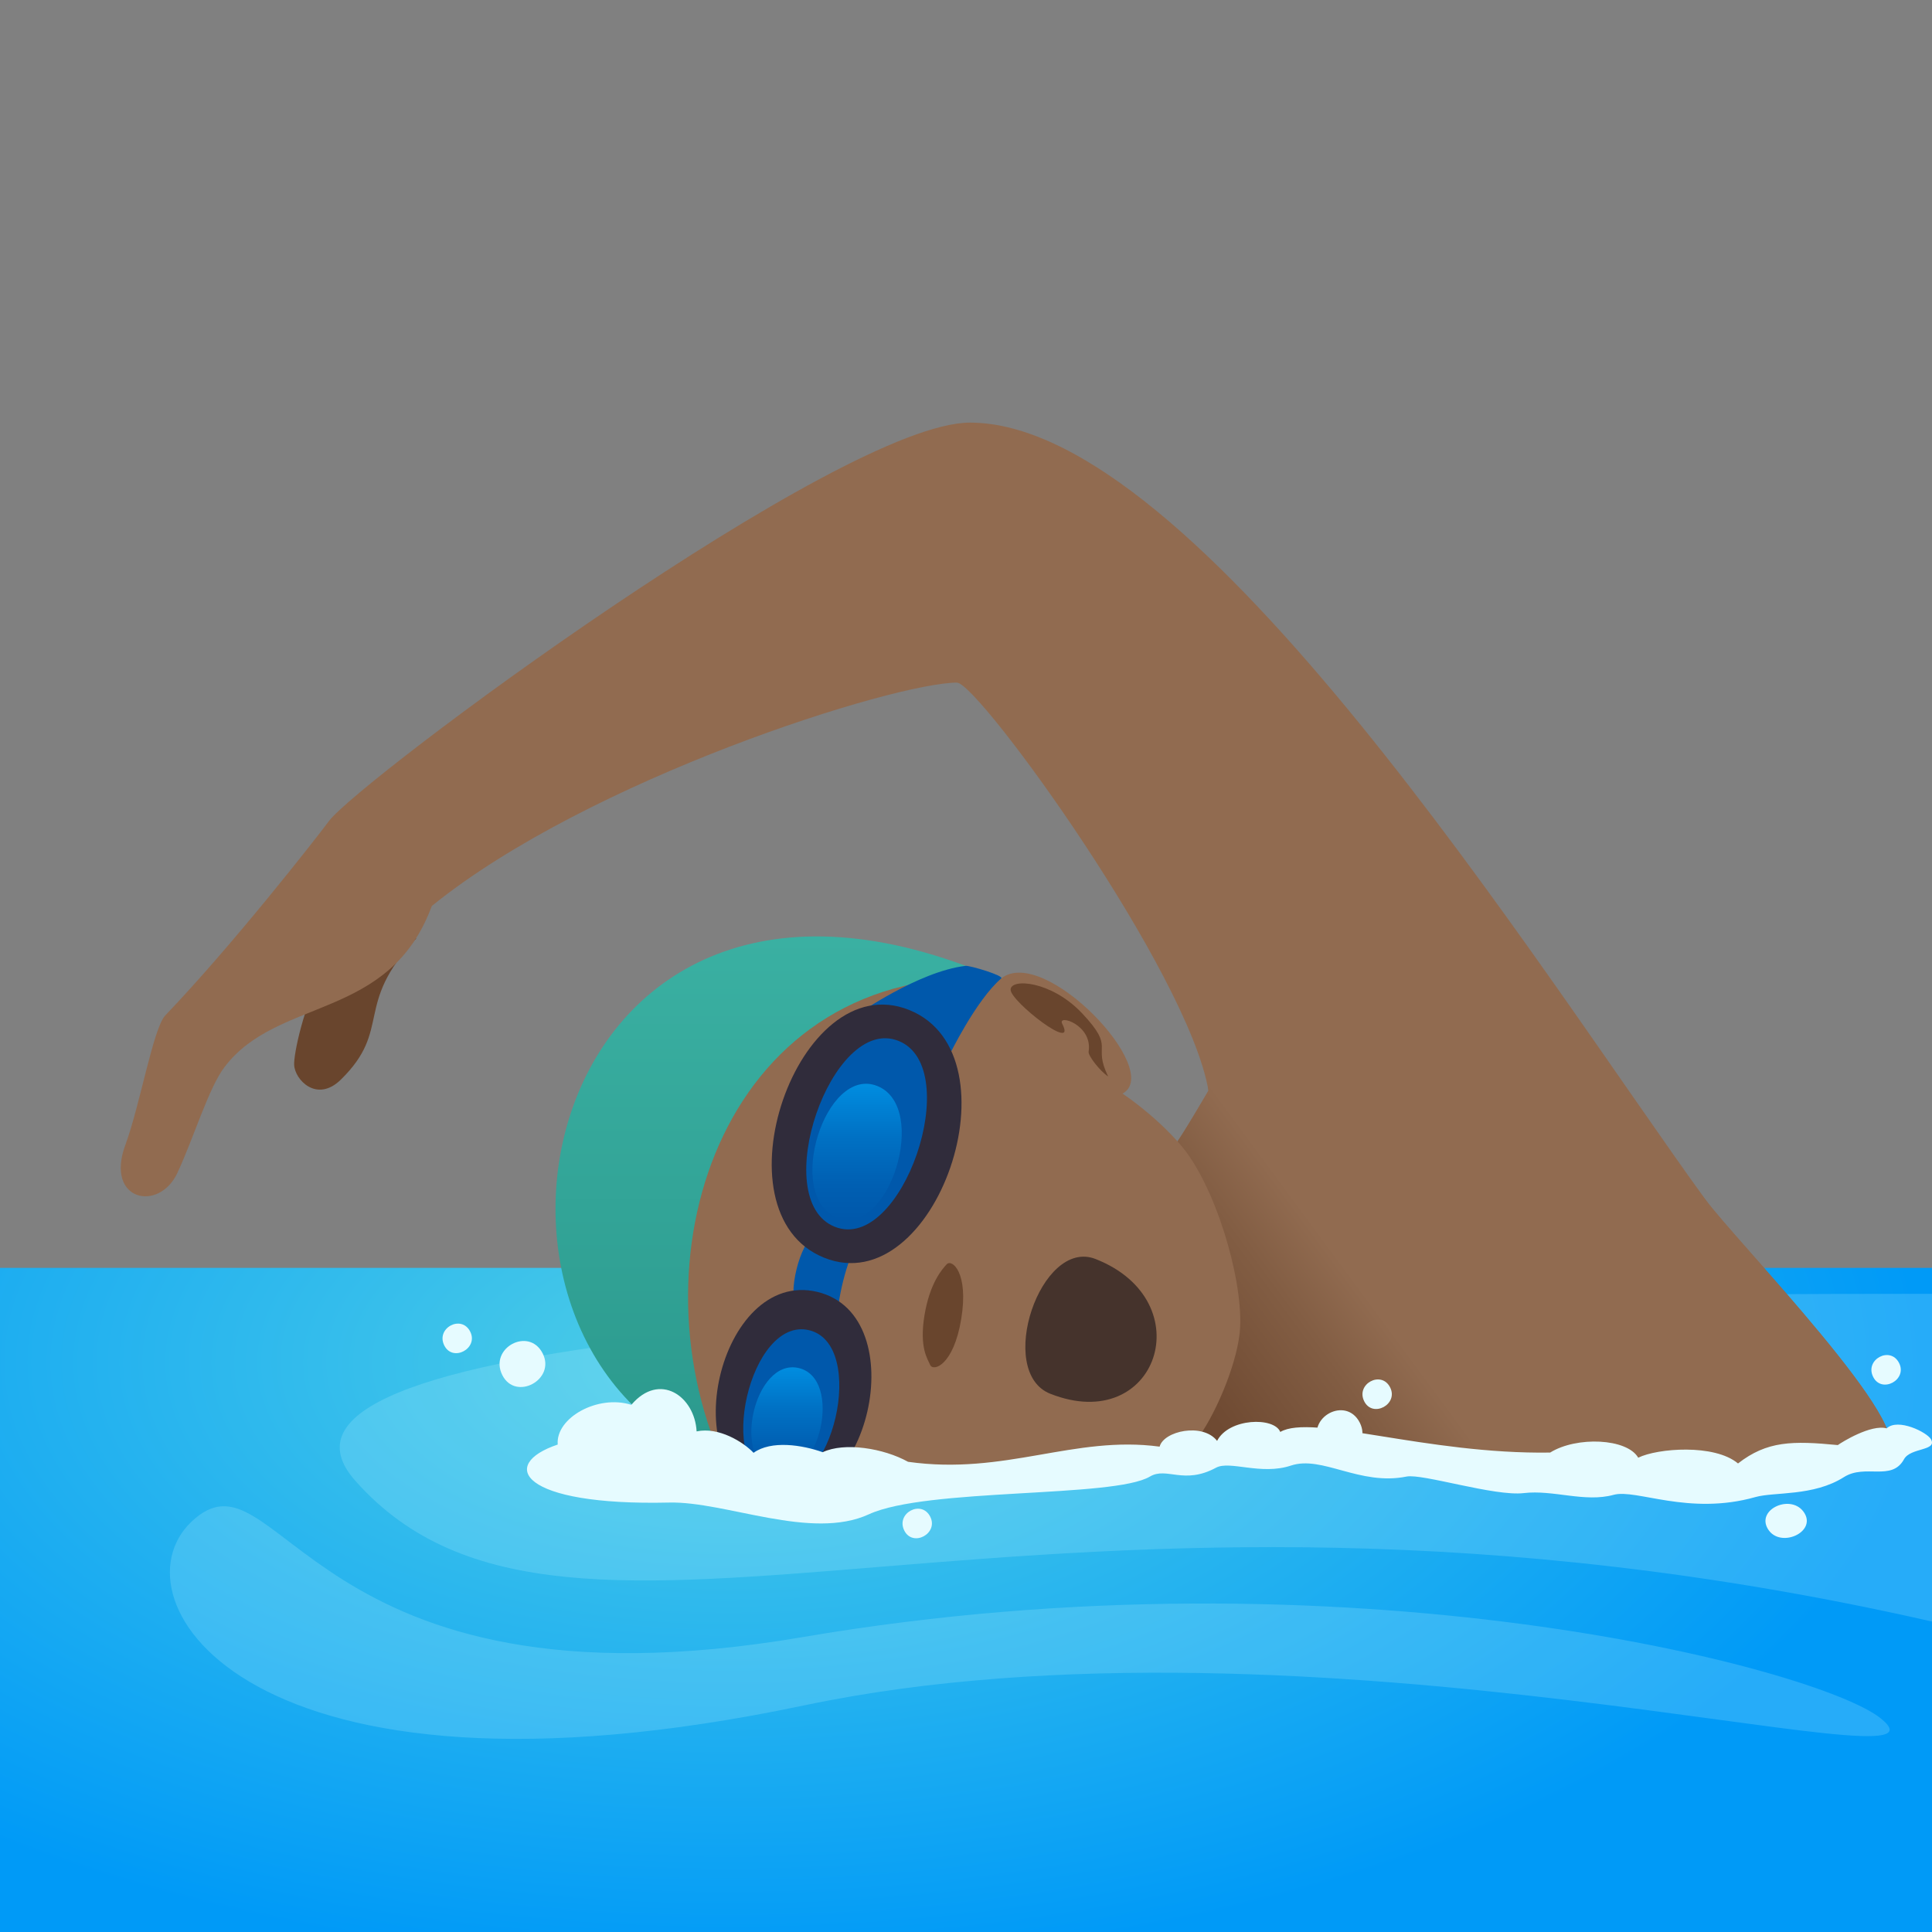 <svg xmlns="http://www.w3.org/2000/svg" xml:space="preserve" style="enable-background:new 0 0 64 64" viewBox="0 0 64 64"><rect x="0" y="0" width="64" height="64" fill="#808080" stroke="none"/><radialGradient id="a" cx="24.133" cy="35.04" r="39.604" gradientTransform="matrix(1 0 0 .506 0 27.401)" gradientUnits="userSpaceOnUse"><stop offset="0" style="stop-color:#4ecee6"/><stop offset="1" style="stop-color:#009af7"/></radialGradient><path d="M64 42H0v22h64V42z" style="fill:url(#a)"/><path d="M64 42.859c-35.507 0-56.328 1.561-52.236 6.187 7.158 8.093 22.524-2.088 52.236 4.67V42.858z" style="opacity:.2;fill:#c2f8ff"/><path d="M26.624 56.496c16.824-3.54 38.801 2.928 35.673.423-2.066-1.654-17.666-5.767-35.716-2.687-16.479 2.813-17.336-6.59-20.244-3.818-2.667 2.543 1.783 9.976 20.287 6.082z" style="opacity:.2;fill:#c2f8ff"/><path d="M56.496 39.74C50.922 32.028 39.655 14 32.129 14l-.42 8.612c.772.103 7.649 9.596 8.324 13.516 0 0-.938 1.61-1.136 1.832-1.397 1.56-1.067 8.865-.741 9.817.185.54 2.273-.2 4.208-.2 7.11 0 14.402 2.996 20.073.5 1.3-.573-5-7.037-5.941-8.338z" style="fill:#916b50"/><linearGradient id="b" x1="39.555" x2="49.244" y1="50.126" y2="42.976" gradientUnits="userSpaceOnUse"><stop offset="0" style="stop-color:#69452d"/><stop offset=".224" style="stop-color:#704b33"/><stop offset=".542" style="stop-color:#825d43"/><stop offset=".737" style="stop-color:#916b50"/></linearGradient><path d="M56.496 39.74c-5.574-7.711-17.139-7.532-16.463-3.613 0 0-.937 1.61-1.136 1.832-1.397 1.56-1.067 8.866-.741 9.818.185.54 2.273-.2 4.208-.2 7.11 0 14.402 2.996 20.073.5 1.3-.573-5-7.036-5.941-8.338z" style="fill:url(#b)"/><path d="M39.108 37.925c-.882-1.018-1.923-1.698-1.923-1.698 1.38-.748-2.596-4.943-4.018-3.815-9.364-3.224-17.033 9.19-9.229 16.012 1.173.382 13.219 1.207 15.794-.854.602-.858 1.302-2.543 1.35-3.617.073-1.7-.855-4.734-1.974-6.028z" style="fill:#916b50"/><path d="M31.36 41.881c-.142.154-.557.61-.735 1.687-.177 1.075.102 1.445.187 1.645.102.236.776.02 1.03-1.52s-.31-1.998-.481-1.812z" style="fill:#69452d"/><linearGradient id="c" x1="25.712" x2="25.712" y1="48.424" y2="31.02" gradientUnits="userSpaceOnUse"><stop offset="0" style="stop-color:#2b998d"/><stop offset="1" style="stop-color:#3ab0a2"/></linearGradient><path d="M33.021 32.411c-15.29-6.632-19.046 12.413-9.083 16.013-3.098-6.973.14-16.536 9.083-16.013z" style="fill:url(#c)"/><path d="M33.167 32.412c-.844.726-1.732 2.567-1.732 2.567s-1.152-1.068-3.044-1.367c0 0 2.035-1.434 3.597-1.617.137-.015 1.285.326 1.179.417zm-5.416 11.374c-.063-.607.332-2.142.62-2.523.225-.295-1.06-.586-1.365-.394-.521.327-.922 1.958-.62 2.523.177.33 1.405.774 1.365.394z" style="fill:#0058ab"/><path d="M30.12 33.458c3.695 1.49.872 9.695-2.823 8.204-3.697-1.492-.874-9.696 2.823-8.204z" style="fill:#302c3b"/><path d="M29.767 34.482c2.218.895.1 7.05-2.118 6.155-2.22-.896-.101-7.05 2.118-6.155z" style="fill:#0058ab"/><linearGradient id="d" x1="28.391" x2="28.391" y1="40.4" y2="35.901" gradientUnits="userSpaceOnUse"><stop offset="0" style="stop-color:#0058ab"/><stop offset=".254" style="stop-color:#005fb2"/><stop offset=".625" style="stop-color:#0072c5"/><stop offset="1" style="stop-color:#008de0"/></linearGradient><path d="M29.066 35.977c1.732.699.385 5.047-1.348 4.348-1.734-.7-.387-5.048 1.348-4.348z" style="fill:url(#d)"/><path d="M25.506 49.575c3.255.776 4.821-6.003 1.566-6.78-3.256-.776-4.822 6.004-1.566 6.78z" style="fill:#302c3b"/><path d="M25.625 49.15c1.954.466 3.129-4.62 1.175-5.086-1.955-.467-3.13 4.62-1.175 5.086z" style="fill:#0058ab"/><linearGradient id="e" x1="26.07" x2="26.07" y1="48.806" y2="45.294" gradientUnits="userSpaceOnUse"><stop offset="0" style="stop-color:#0058ab"/><stop offset=".254" style="stop-color:#005fb2"/><stop offset=".625" style="stop-color:#0072c5"/><stop offset="1" style="stop-color:#008de0"/></linearGradient><path d="M25.68 48.78c1.475.352 2.257-3.11.782-3.461-1.477-.352-2.26 3.11-.783 3.462z" style="fill:url(#e)"/><path d="M34.794 46.171c-1.824-.719-.324-5.183 1.5-4.464 3.54 1.395 2.039 5.859-1.5 4.464z" style="fill:#45332c"/><path d="M33.478 32.79c.012.392 2.223 2.11 1.71 1.126-.177-.34 1.019.032.874.924-.022.132.388.655.648.818-.538-1.084.266-.892-.865-2.092-1.02-1.081-2.379-1.169-2.367-.776z" style="fill:#69452d"/><path d="M23.076 47.417c.729-.156 1.545.348 1.887.709.586-.422 1.613-.261 2.289-.02.72-.34 2.018-.132 2.828.318 3.221.455 5.5-.884 8.334-.502.135-.522 1.432-.8 1.904-.191.388-.759 1.89-.8 2.093-.296 1.04-.609 4.84.747 8.94.683.876-.544 2.546-.474 2.917.17.64-.314 2.524-.464 3.306.191.961-.748 1.804-.755 3.306-.609.129-.094 1.096-.696 1.619-.554.371-.35 1.339.13 1.468.363.216.39-.68.269-.894.66-.407.745-1.285.144-1.99.592-1.013.644-2.305.483-2.936.662-2.208.624-3.947-.279-4.692-.075-.962.263-1.992-.174-2.981-.057-.963.114-3.36-.653-3.881-.548-1.552.313-2.793-.71-3.829-.364-.992.33-2.025-.176-2.48.07-1.076.58-1.633-.039-2.192.294-1.198.714-7.388.367-9.31 1.25-1.908.878-4.743-.432-6.613-.389-4.942.115-5.668-1.26-3.694-1.921-.073-.888 1.332-1.667 2.439-1.316.934-1.103 2.1-.287 2.162.88zm-6.435-1.863c-.454-.897.881-1.618 1.336-.72.44.868-.896 1.589-1.336.72z" style="fill:#e6fbff"/><path d="M43.71 47.848c-.455-.897.88-1.618 1.335-.72.44.869-.895 1.59-1.336.72zm18.342-2.234c-.291-.576.566-1.038.858-.462.283.558-.575 1.02-.858.462zm-3.485 5.041c-.411-.664.796-1.197 1.207-.533.398.643-.81 1.177-1.207.533zm-13.374-4.232c-.292-.576.566-1.039.857-.463.283.558-.574 1.02-.857.463zm-15.236 4.281c-.291-.576.566-1.038.858-.462.283.558-.575 1.02-.858.462zm-15.238-6.131c-.292-.576.565-1.038.857-.462.283.558-.575 1.02-.857.462z" style="fill:#e6fbff"/><path d="M9.744 35.273c.02.497.752 1.268 1.544.494 1.722-1.686.41-2.47 2.5-4.677-2.763-2.165-4.075 3.481-4.044 4.183z" style="fill:#69452d"/><path d="M10.899 27.196c-.517.691-3.22 4.138-5.423 6.44-.398.413-.838 2.976-1.322 4.287-.687 1.86 1.112 2.245 1.723.93.548-1.179 1.033-2.81 1.56-3.505 1.77-2.337 5.465-1.528 6.867-5.336 5.205-4.216 15.317-7.4 17.405-7.4 2.55 0 1.637-8.612.42-8.612-4.295 0-20.224 11.853-21.23 13.196z" style="fill:#916b50"/></svg>